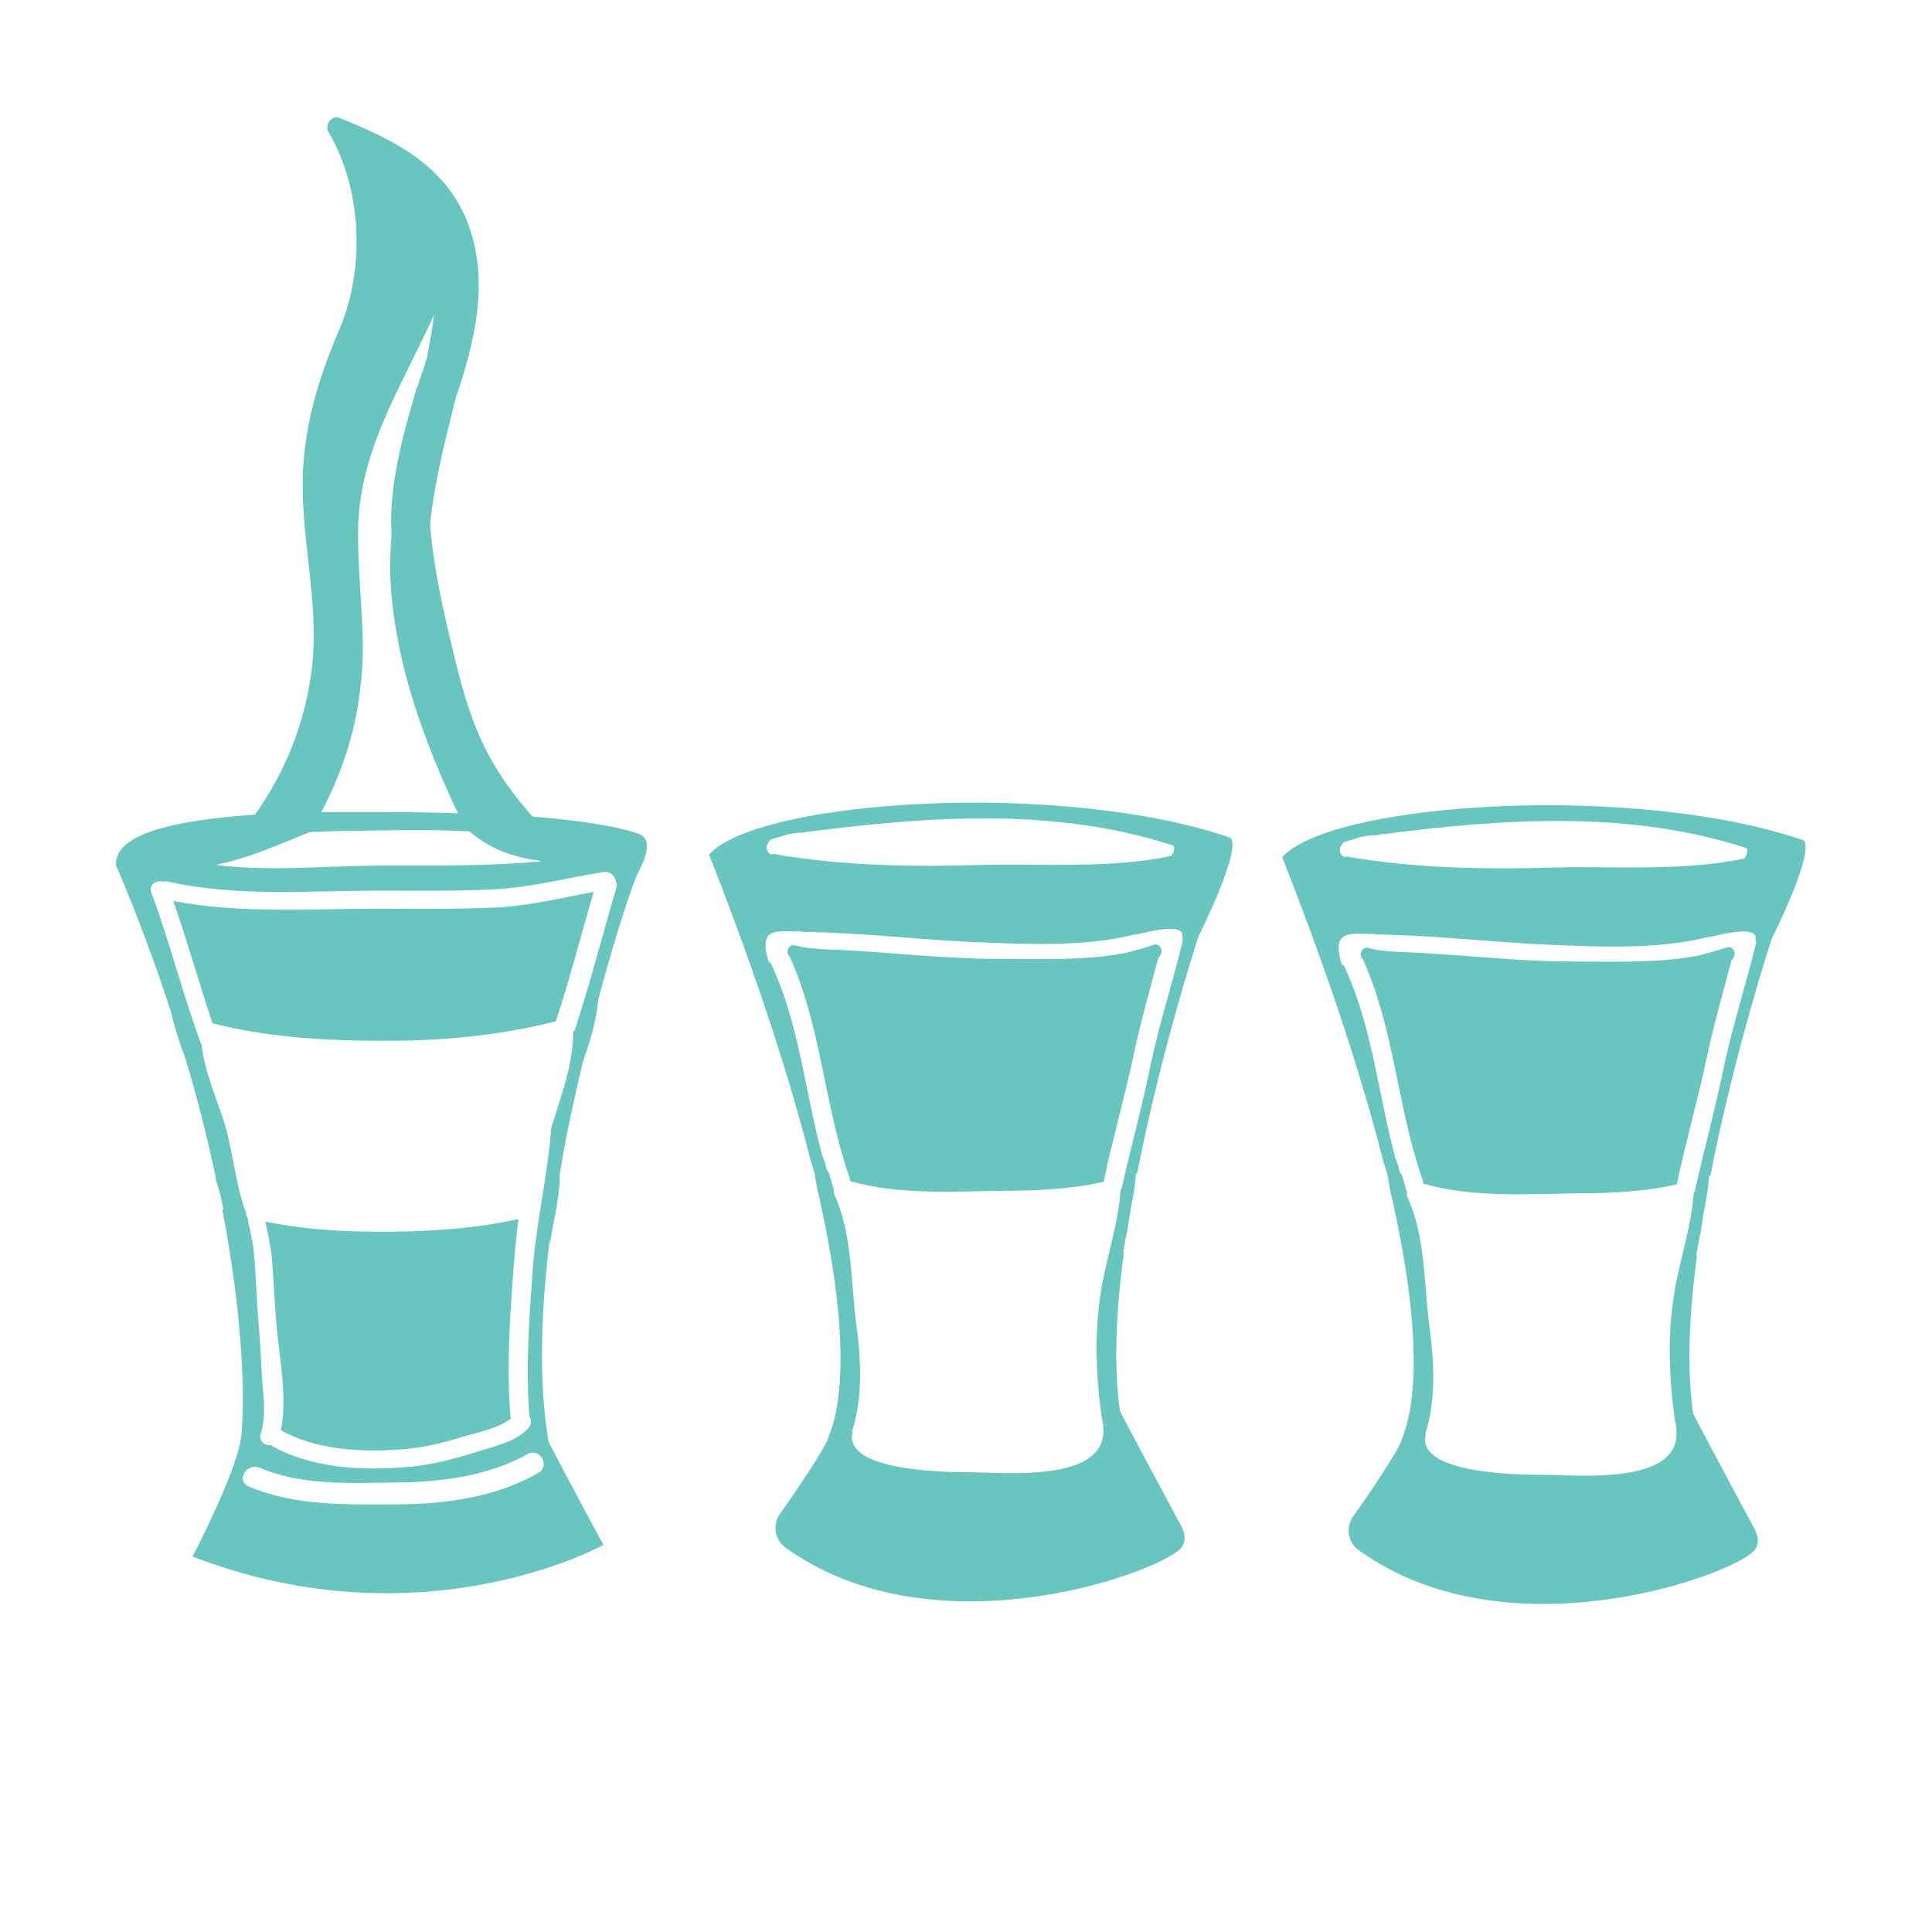 <?xml version="1.0" encoding="utf-8"?>
<!-- Generator: Adobe Illustrator 22.0.0, SVG Export Plug-In . SVG Version: 6.00 Build 0)  -->
<svg version="1.1" id="Слой_2" xmlns="http://www.w3.org/2000/svg" xmlns:xlink="http://www.w3.org/1999/xlink" x="0px" y="0px"
	 viewBox="0 0 300 300" style="enable-background:new 0 0 300 300;" xml:space="preserve">
<style type="text/css">
	.st0{fill:#68C6BF;}
</style>
<path class="st0" d="M92.9,155.2c2.9-10.9,5.6-18.6,6.1-19.5c1.3-2.5,2.5-5.5,0-6.3c-1.6-0.5-5.3-1.7-16.3-2.6
	c-2.2-2.5-4.3-5.2-6-8.1c-3.1-5.2-4.8-11.1-6.2-17c-1.6-6.6-3.2-13.5-3.7-20.2c0-0.1,0-0.2,0-0.3c0.7-6.6,2.4-13.1,4-19.5
	c3-8.8,5.3-18.4,1.7-27.4C69,25.5,60.9,21.6,52.7,18.3c-1.3-0.5-2.3,1.2-1.7,2.2c5.2,8.8,5.7,21,1.8,30.4C49.3,59,46.9,67,47,75.9
	c0.1,9.7,2.7,19.1,1.3,28.8c-1.1,7.9-4.1,15.3-8.7,21.8c-19.3,1.3-21.6,5.1-21.6,7.8c3.4,8,6.2,15.6,8.5,22.7c0,0,0,0,0,0
	c0.6,2.5,1.4,5,2.3,7.4c2,6.6,3.5,12.8,4.7,18.4c0,0.2,0,0.5,0.1,0.7c0.5,1.4,0.8,2.8,1.1,4.3c-0.1,0-0.1,0-0.2-0.1
	c3.8,19.8,3.4,32.5,2.9,35.7c-0.8,5.5-7.5,18.3-7.5,18.3c35.7,13.8,63.8-1.8,63.8-1.8s-5.8-10.7-8.5-16c-1.6-9.1-1.2-20,0.1-30.9
	c0.1-0.1,0.2-0.3,0.2-0.5c0.5-3.3,1.5-6.8,1.4-10.1c0,0,0,0,0,0c1-6.1,2.3-12,3.6-17.5C91.6,161.8,92.6,158.6,92.9,155.2z
	 M55.9,107.3c1.1-8.1-0.3-16.1-0.3-24.2C55.5,70.2,62.4,60,67.4,48.9c-0.3,2.3-0.7,4.5-1.1,6.7c-0.5,1.5-1,3-1.5,4.5
	c-0.1,0.1-0.2,0.3-0.2,0.5c-2,6.8-4.3,15-3.8,22.4c-0.2,2.7-0.3,5.5-0.1,8.3c0.9,12.3,5.2,23.9,10.4,35c-4.5-0.2-9.8-0.2-16-0.2
	c-1.8,0-3.5,0-5.2,0C53,120.2,55.1,114,55.9,107.3z M48.1,129.2c2.7-0.1,5.3-0.2,8-0.2c5.6-0.1,11.2-0.2,16.8,0.1
	c3.2,2.8,7.1,4.1,11.2,4.6c-0.2,0-0.3,0.1-0.5,0.1c-0.1,0-0.1,0-0.2,0c-7.9,0.7-15.9,0.6-23.9,0.6c-8.4,0-17.5,1-26-0.1
	C38.5,133.3,43.2,131.2,48.1,129.2z M83.6,228.7c-6.5,3.8-14.7,4.9-22.2,4.9c-7.7,0-15.6,0.3-22.8-2.8c-2-0.9-0.3-3.7,1.7-2.9
	c6.5,2.8,14.1,2.4,21.1,2.3c6.8,0,14.5-1,20.5-4.4C83.8,224.7,85.5,227.6,83.6,228.7z M89,160.2c0,5.2-1.9,10-3.4,14.9
	c-0.5,7-2.2,14.1-2.8,21.1c-0.6,7.7-1.2,15.9-0.6,23.7c0.3,0.5,0.4,1.2-0.1,1.8c-1.9,2.1-4.7,2.7-7.3,3.5c-3.8,1.2-7.6,2.3-11.6,2.6
	c-7.1,0.6-14.9,0.2-21.2-3.4c-0.9,0.1-1.9-0.7-1.5-1.8c1-3,0.2-7.1,0.1-10.2c-0.1-3-0.4-6-0.6-8.9c-0.2-3.1-0.3-6.2-0.6-9.3
	c-0.2-1.8-0.7-3.6-1-5.3c0,0-0.1,0-0.1,0c-0.1-0.3-0.1-0.6-0.2-1c-0.1-0.1-0.2-0.3-0.2-0.4c-1.5-4.6-1.8-9.4-3.3-13.9
	c-1.3-3.8-2.8-7.4-3.3-11.3c-2.9-7.8-4.9-15.9-7.8-23.7c-0.5-1.3,0.9-2,1.9-1.7c0.2,0,0.4-0.1,0.7,0c10.8,2.4,21.9,1.4,32.8,1.4
	c5.9,0,11.8,0.1,17.7-0.2c6-0.3,11.4-1.8,17.2-2.7c1-0.1,1.7,0.6,1.8,1.4c0.2,0.3,0.2,0.7,0.1,1.1c-2.1,7.1-4,14.5-6.3,21.6
	c-0.1,0.2-0.1,0.4-0.2,0.6C88.9,160,89,160.1,89,160.2z"/>
<path class="st0" d="M92.2,138.5c-5,0.9-9.7,2.1-14.9,2.4c-6.2,0.3-12.4,0.2-18.6,0.2c-10.6,0-21.3,0.8-31.8-1.2
	c2.2,6.3,4,12.7,6.1,19c9.4,2.4,19.3,2.8,28.9,2.7c8.2-0.1,16.5-1,24.4-3C88.5,152,90.2,145.2,92.2,138.5z"/>
<path class="st0" d="M79.8,196.2c0.2-2.3,0.4-4.6,0.7-6.9c-5.4,1.2-11,1.7-16.6,1.9c-7.7,0.2-15.3,0-22.7-1.5c0.4,1.8,0.8,3.6,1,5.5
	c0.3,3.4,0.4,6.8,0.7,10.2c0.4,5,1.8,11.6,0.7,16.7c5.5,3,12,3.4,18.2,3c3.4-0.2,6.5-0.9,9.7-1.9c2.4-0.7,5.7-1.3,7.8-2.9
	C78.6,212.3,79.2,204,79.8,196.2z"/>
<path class="st0" d="M174.9,191.8c0-0.1,0-0.3,0.1-0.4c0,0,0,0,0,0c0.3-2,0.6-3.9,1-5.9c0.2-1.1,0.3-2.2,0.4-3.3
	c0.1,0,0.1,0,0.2-0.1c3.8-19.4,9.5-36.7,9.5-36.7s6.7-13.3,5-15.3c-26-9-73.3-6-81,2.6c7.8,19.8,12.7,35.4,15.8,47.6c0,0,0,0,0,0
	c0,0.1,0,0.1,0.1,0.2c0,0.1,0.1,0.3,0.1,0.4c0,0,0,0,0,0c0.2,0.6,0.4,1.2,0.5,1.9c0,0.2,0,0.4,0.1,0.6c0.1,0.9,0.3,1.7,0.5,2.5
	c6.2,27.7,1.9,35.8,1.4,37.4c-0.5,1.6-4.8,8-7.5,11.8c-1.2,1.7-0.8,4.1,1,5.3c23.6,16.9,59.6,3.2,61.5-0.3c0.8-1.4,0.1-2.7-0.7-4.1
	c-2.2-4.1-6.6-12.3-9-16.9c-1-7-0.6-15.6,0.6-24.4c-0.1-0.2-0.1-0.4,0-0.7C174.6,193.5,174.7,192.6,174.9,191.8z M119.3,130.9
	c0.1-0.3,0.3-0.5,0.6-0.6c0.5-0.2,1-0.3,1.4-0.4c1-0.4,2.2-0.6,3.4-0.6c0.4-0.1,0.9-0.2,1.3-0.2c18.7-2.4,38.1-3.7,56.2,2.2
	c0.3,0.4,0,1.1-0.3,1.6c-9.4,2-19.7,1.2-29.3,1.4c-10,0.3-20.1,0.2-30-1.3c0,0,0,0-0.1,0c-0.6-0.1-1.2-0.2-1.8-0.3
	c-0.1,0-0.1,0-0.2-0.1c-0.1,0-0.2,0-0.3,0C119.3,133,118.7,131.6,119.3,130.9z M174.2,184.4c0,0.2-0.1,0.3-0.2,0.4c0,0,0,0.1,0,0.1
	c-0.4,5.5-2.3,10.6-3.1,16c-1,6.3-0.7,13.1,0.2,19.4c0,0.1,0.1,0.2,0.1,0.4c0,0.1,0,0.1,0,0.2c0.1,0.2,0.1,0.4,0.1,0.6
	c0.9,8.9-15.6,7.1-21,7.1c-2.6,0-19.6,0-17.9-6.3c0,0,0,0-0.1,0c1.7-5.2,1.4-11.2,0.7-16.4c-0.9-6.6-0.6-14.2-3.4-20.3
	c-0.1-0.3-0.2-0.5-0.1-0.8c-0.3-0.9-0.5-1.8-0.8-2.7c-0.1-0.2-0.2-0.3-0.3-0.4c0-0.1-0.1-0.2-0.1-0.3c-0.1-0.6-0.3-1.3-0.6-1.9
	c-2.7-9.9-3.6-20.7-8-29.9c0,0,0,0,0,0c-0.1-0.1-0.2-0.1-0.3-0.2c-0.4-1.1-0.6-2.2-0.5-3.1c0.3-2.4,3.6-1.5,5.2-1.7c0,0,0,0,0.1,0
	c0.1,0,0.2,0,0.3,0.1c9,0.1,17.9,1.2,26.9,1.6c7.7,0.3,17,0.8,24.8-1.2c0.4,0,0.8-0.1,1.2-0.2c0.8-0.2,6.4-1.6,6.2,0.4
	c0,0.2,0,0.4,0.1,0.6c-1.5,6.3-3.5,12.4-4.9,18.8C177.5,171.2,175.7,177.7,174.2,184.4z"/>
<path class="st0" d="M180.1,148.4c0.6-0.6,0.1-2-0.9-1.7c-1.5,0.5-3,0.9-4.5,1.3c0,0-0.1,0-0.1,0c-6.3,1.2-13,0.9-19.3,0.9
	c-9.2,0-18.3-1.2-27.4-1.5c-1.5-0.1-3-0.2-4.4-0.6c-1.1-0.3-1.6,1.2-0.9,1.7c4.9,10.7,5.4,23.3,9.3,34.3c0.1,0.2,0.1,0.4,0.1,0.6
	c7.7,2.2,16.1,1.6,24.1,1.5c4.5,0,10.1-0.2,15.3-1.4c0,0,0-0.1,0-0.1c1.4-6.7,3.3-13.2,4.7-19.9c1.1-5.1,2.5-10,3.8-14.9
	C180,148.7,180.1,148.6,180.1,148.4z"/>
<path class="st0" d="M263.9,192.2c0-0.1,0-0.3,0.1-0.4c0,0,0,0,0,0c0.3-2,0.6-3.9,1-5.9c0.2-1.1,0.3-2.2,0.4-3.3
	c0.1,0,0.1,0,0.2-0.1c3.8-19.4,9.5-36.7,9.5-36.7s6.7-13.3,5-15.3c-26-9-73.3-6-81,2.6c7.8,19.8,12.7,35.4,15.8,47.6c0,0,0,0,0,0
	c0,0.1,0,0.1,0.1,0.2c0,0.1,0.1,0.3,0.1,0.4c0,0,0,0,0,0c0.2,0.6,0.4,1.2,0.5,1.9c0,0.2,0,0.4,0.1,0.6c0.1,0.9,0.3,1.7,0.5,2.5
	c6.2,27.7,1.9,35.8,1.4,37.4c-0.5,1.6-4.8,8-7.5,11.8c-1.2,1.7-0.8,4.1,1,5.3c23.6,16.9,59.6,3.2,61.5-0.3c0.8-1.4,0.1-2.7-0.7-4.1
	c-2.2-4.1-6.6-12.3-9-16.9c-1-7-0.6-15.6,0.6-24.4c-0.1-0.2-0.1-0.4,0-0.7C263.6,193.8,263.7,193,263.9,192.2z M208.3,131.3
	c0.1-0.3,0.3-0.5,0.6-0.6c0.5-0.2,1-0.3,1.4-0.4c1-0.4,2.2-0.6,3.4-0.6c0.4-0.1,0.9-0.2,1.3-0.2c18.7-2.4,38.1-3.7,56.2,2.2
	c0.3,0.4,0,1.1-0.3,1.6c-9.4,2-19.7,1.2-29.3,1.4c-10,0.3-20.1,0.2-30-1.3c0,0,0,0-0.1,0c-0.6-0.1-1.2-0.2-1.8-0.3
	c-0.1,0-0.1,0-0.2-0.1c-0.1,0-0.2,0-0.3,0C208.3,133.4,207.7,132,208.3,131.3z M263.2,184.8c0,0.2-0.1,0.3-0.2,0.4c0,0,0,0.1,0,0.1
	c-0.4,5.5-2.3,10.6-3.1,16c-1,6.3-0.7,13.1,0.2,19.4c0,0.1,0.1,0.2,0.1,0.4c0,0.1,0,0.1,0,0.2c0.1,0.2,0.1,0.4,0.1,0.6
	c0.9,8.9-15.6,7.1-21,7.1c-2.6,0-19.6,0-17.9-6.3c0,0,0,0-0.1,0c1.7-5.2,1.4-11.2,0.7-16.4c-0.9-6.6-0.6-14.2-3.4-20.3
	c-0.1-0.3-0.2-0.5-0.1-0.8c-0.3-0.9-0.5-1.8-0.8-2.7c-0.1-0.2-0.2-0.3-0.3-0.4c0-0.1-0.1-0.2-0.1-0.3c-0.1-0.6-0.3-1.3-0.6-1.9
	c-2.7-9.9-3.6-20.7-8-29.9c0,0,0,0,0,0c-0.1-0.1-0.2-0.1-0.3-0.2c-0.4-1.1-0.6-2.2-0.5-3.1c0.3-2.4,3.6-1.5,5.2-1.7c0,0,0,0,0.1,0
	c0.1,0,0.2,0,0.3,0.1c9,0.1,17.9,1.2,26.9,1.6c7.7,0.3,17,0.8,24.8-1.2c0.4,0,0.8-0.1,1.2-0.2c0.8-0.2,6.4-1.6,6.2,0.4
	c0,0.2,0,0.4,0.1,0.6c-1.5,6.3-3.5,12.4-4.9,18.8C266.5,171.6,264.7,178.1,263.2,184.8z"/>
<path class="st0" d="M269.1,148.8c0.6-0.6,0.1-2-0.9-1.7c-1.5,0.5-3,0.9-4.5,1.3c0,0-0.1,0-0.1,0c-6.3,1.2-13,0.9-19.3,0.9
	c-9.2,0-18.3-1.2-27.4-1.5c-1.5-0.1-3-0.2-4.4-0.6c-1.1-0.3-1.6,1.2-0.9,1.7c4.9,10.7,5.4,23.3,9.3,34.3c0.1,0.2,0.1,0.4,0.1,0.6
	c7.7,2.2,16.1,1.6,24.1,1.5c4.5,0,10.1-0.2,15.3-1.4c0,0,0-0.1,0-0.1c1.4-6.7,3.3-13.2,4.7-19.9c1.1-5.1,2.5-10,3.8-14.9
	C269,149.1,269.1,149,269.1,148.8z"/>
</svg>
